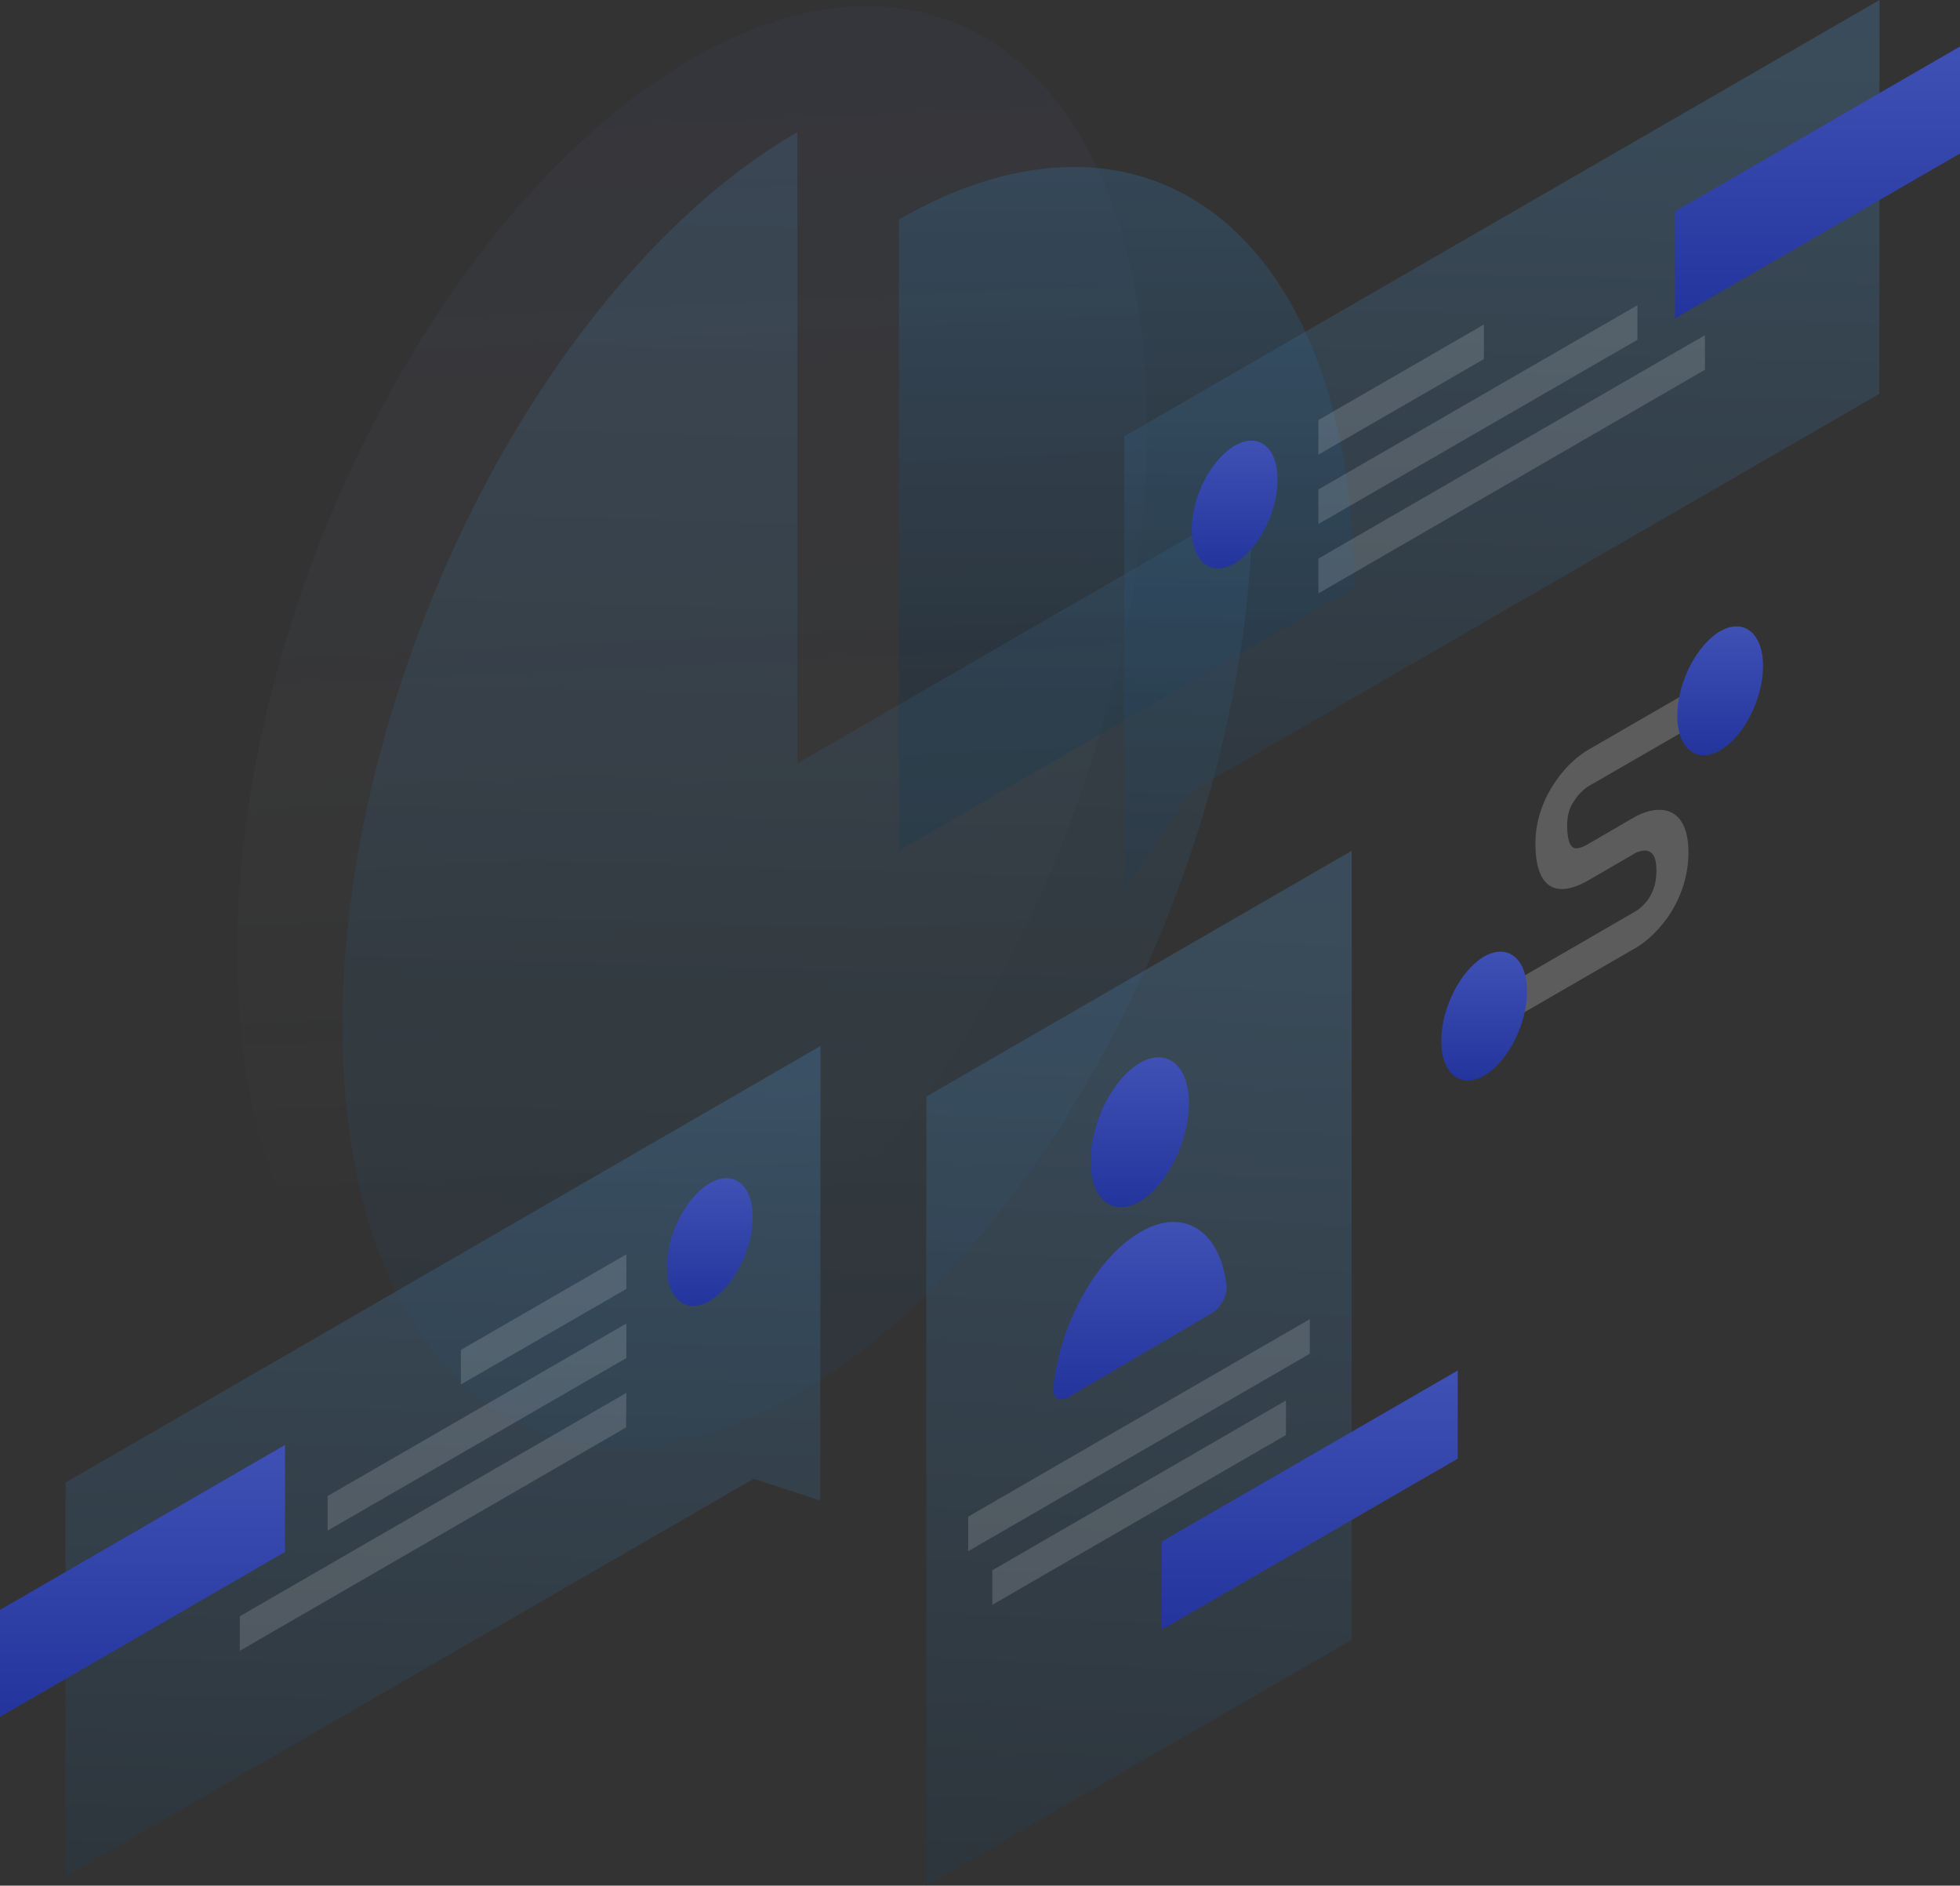 <svg width="576" height="554" viewBox="0 0 576 554" fill="none" xmlns="http://www.w3.org/2000/svg">
<rect x="0" y="0" width="576" height="554" fill="#333333" stroke="none"/>
<path opacity="0.07" d="M69.735 279.912C69.735 382.35 129.624 430.732 203.461 388.099C277.297 345.467 337.113 227.798 337.113 125.434C337.113 22.997 277.223 -25.385 203.386 17.248C129.55 59.88 69.735 177.475 69.735 279.912Z" fill="url(#paint0_linear)"/>
<path opacity="0.4" d="M264.171 64.509C281.698 54.355 299.076 49.129 315.335 49.054C331.519 48.979 346.286 54.131 358.742 64.21C371.197 74.29 381.042 88.999 387.754 107.59C394.467 126.181 397.972 148.356 397.972 172.696L264.171 249.898V64.509Z" fill="url(#paint1_linear)"/>
<path opacity="0.2" d="M368.064 147.012C368.064 183.671 360.233 224.064 345.54 263.038C330.847 302.012 309.964 337.851 285.576 365.999C261.187 394.147 234.263 413.335 208.308 421.175C182.354 429.014 158.562 425.132 139.842 409.975C121.122 394.819 108.442 369.134 103.222 336.208C98.076 303.207 100.686 264.382 110.829 224.661C120.972 184.941 138.052 146.041 160.054 112.965C182.055 79.889 207.861 54.056 234.338 38.825V224.288L368.064 147.012Z" fill="url(#paint2_linear)"/>
<path opacity="0.3" d="M330.4 128.197L552.358 0L552.283 115.728L349.941 232.65L330.326 261.694L330.4 128.197Z" fill="url(#paint3_linear)"/>
<path d="M576 45.096V13.663L492.244 62.12V93.553L576 45.096Z" fill="url(#paint4_linear)"/>
<path opacity="0.15" d="M387.456 123.418L436.083 95.345V105.499L387.456 133.572V123.418Z" fill="white"/>
<path opacity="0.15" d="M387.456 143.802L481.206 89.671V99.825L387.456 153.956V143.802Z" fill="white"/>
<path opacity="0.15" d="M387.456 164.11L501.045 98.481V108.635L387.456 174.339V164.11Z" fill="white"/>
<path d="M375.448 140.964C375.448 150.521 369.779 161.497 362.843 165.528C355.907 169.56 350.239 165.08 350.239 155.524C350.239 145.967 355.907 134.991 362.843 130.959C369.854 126.928 375.448 131.407 375.448 140.964Z" fill="url(#paint5_linear)"/>
<path opacity="0.3" d="M241.125 307.314L19.242 435.585L19.168 551.387L221.51 434.465L241.051 440.886L241.125 307.314Z" fill="url(#paint6_linear)"/>
<path d="M83.756 455.968V424.535L0 472.991V504.424L83.756 455.968Z" fill="url(#paint7_linear)"/>
<path opacity="0.15" d="M184.069 368.537L135.441 396.611V406.765L184.069 378.692V368.537Z" fill="white"/>
<path opacity="0.15" d="M184.069 388.845L96.286 439.542V449.696L184.069 398.999V388.845Z" fill="white"/>
<path opacity="0.15" d="M184.069 409.229L70.48 474.858V485.012L183.995 419.383L184.069 409.229Z" fill="white"/>
<path d="M196.002 372.196C196.002 381.753 201.671 386.233 208.607 382.201C215.543 378.169 221.211 367.194 221.211 357.637C221.211 348.08 215.543 343.6 208.607 347.632C201.671 351.664 196.002 362.639 196.002 372.196Z" fill="url(#paint8_linear)"/>
<path opacity="0.3" d="M397.226 249.972L272.226 322.171V554L397.226 481.801V249.972Z" fill="url(#paint9_linear)"/>
<path opacity="0.15" d="M384.92 387.577L284.532 445.59V455.744L384.92 397.731V387.577Z" fill="white"/>
<path opacity="0.15" d="M377.909 411.469L291.617 461.344V471.498L377.909 421.623V411.469Z" fill="white"/>
<path d="M341.438 452.906L428.401 402.658V428.566L341.438 478.814V452.906Z" fill="url(#paint10_linear)"/>
<path d="M320.481 341.136C320.481 352.335 326.969 357.636 334.95 353.007C342.93 348.303 349.419 335.461 349.419 324.187C349.419 312.988 342.93 307.687 334.95 312.316C326.969 317.02 320.481 329.936 320.481 341.136Z" fill="url(#paint11_linear)"/>
<path d="M335.024 362.042C347.927 354.501 358.592 361.594 360.457 377.796C360.755 380.633 358.667 384.366 356.056 385.859L313.992 410.498C311.381 411.991 309.293 410.797 309.591 407.586C311.456 389.07 322.121 369.583 335.024 362.042Z" fill="url(#paint12_linear)"/>
<path opacity="0.2" d="M466.811 231.007L498.733 212.566V201.814L466.811 220.256C464.201 221.749 460.397 224.81 457.19 229.514C453.685 234.517 451.224 240.863 451.224 247.732C451.224 255.348 453.163 259.678 456.817 260.873C460.248 261.993 464.35 260.051 466.811 258.633L479.938 251.017L480.012 250.943C481.131 250.271 482.921 249.599 484.338 250.047C485.531 250.42 486.799 251.54 486.799 255.796C486.799 260.051 485.457 262.59 484.413 264.158C483.07 266.099 481.28 267.443 480.161 268.04L480.012 268.115L439.887 291.335V302.087L479.789 279.016C482.548 277.597 486.501 274.536 489.932 269.758C493.661 264.457 496.197 257.812 496.197 250.42C496.197 243.028 493.661 239.295 490.006 238.25C486.576 237.279 482.623 238.698 479.863 240.34L466.886 247.881C465.021 249.001 463.604 249.449 462.635 249.151C461.889 248.927 460.546 247.881 460.546 242.431C460.546 238.847 461.665 236.533 462.784 235.039C464.126 233.023 465.767 231.605 466.811 231.007Z" fill="white"/>
<path d="M492.916 210.252C492.916 219.883 498.584 224.438 505.52 220.481C512.456 216.449 518.124 205.399 518.124 195.692C518.124 186.061 512.456 181.506 505.52 185.464C498.584 189.495 492.916 200.62 492.916 210.252Z" fill="url(#paint13_linear)"/>
<path d="M423.554 305.82C423.554 315.452 429.222 320.006 436.158 316.049C443.094 312.017 448.763 300.967 448.763 291.261C448.763 281.63 443.094 277.075 436.158 281.032C429.222 285.064 423.554 296.189 423.554 305.82Z" fill="url(#paint14_linear)"/>
<defs>
<linearGradient id="paint0_linear" x1="237.918" y1="-25.012" x2="255.856" y2="351.288" gradientUnits="userSpaceOnUse">
<stop stop-color="#3F51B5"/>
<stop offset="1" stop-color="white" stop-opacity="0"/>
</linearGradient>
<linearGradient id="paint1_linear" x1="331.146" y1="-27.999" x2="331.146" y2="203.457" gradientUnits="userSpaceOnUse">
<stop stop-color="#4179A7"/>
<stop offset="1" stop-color="#1A3144"/>
</linearGradient>
<linearGradient id="paint2_linear" x1="207.712" y1="49.278" x2="195.135" y2="474.112" gradientUnits="userSpaceOnUse">
<stop stop-color="#4A85B6"/>
<stop offset="1" stop-color="#1A3144"/>
</linearGradient>
<linearGradient id="paint3_linear" x1="419.217" y1="7.081" x2="412.264" y2="294.965" gradientUnits="userSpaceOnUse">
<stop stop-color="#4A85B6"/>
<stop offset="1" stop-color="#1A3144"/>
</linearGradient>
<linearGradient id="paint4_linear" x1="534.122" y1="13.663" x2="534.122" y2="93.553" gradientUnits="userSpaceOnUse">
<stop stop-color="#3F51B5"/>
<stop offset="1" stop-color="#23359D"/>
</linearGradient>
<linearGradient id="paint5_linear" x1="362.843" y1="129.478" x2="362.843" y2="167.01" gradientUnits="userSpaceOnUse">
<stop stop-color="#3F51B5"/>
<stop offset="1" stop-color="#23359D"/>
</linearGradient>
<linearGradient id="paint6_linear" x1="108.029" y1="313.918" x2="101.978" y2="582.438" gradientUnits="userSpaceOnUse">
<stop stop-color="#4A85B6"/>
<stop offset="1" stop-color="#1A3144"/>
</linearGradient>
<linearGradient id="paint7_linear" x1="41.878" y1="424.535" x2="41.878" y2="504.424" gradientUnits="userSpaceOnUse">
<stop stop-color="#3F51B5"/>
<stop offset="1" stop-color="#23359D"/>
</linearGradient>
<linearGradient id="paint8_linear" x1="208.607" y1="346.15" x2="208.607" y2="383.682" gradientUnits="userSpaceOnUse">
<stop stop-color="#3F51B5"/>
<stop offset="1" stop-color="#23359D"/>
</linearGradient>
<linearGradient id="paint9_linear" x1="322.27" y1="258.199" x2="305.631" y2="592.018" gradientUnits="userSpaceOnUse">
<stop stop-color="#4A85B6"/>
<stop offset="1" stop-color="#1A3144"/>
</linearGradient>
<linearGradient id="paint10_linear" x1="384.92" y1="402.658" x2="384.92" y2="478.814" gradientUnits="userSpaceOnUse">
<stop stop-color="#3F51B5"/>
<stop offset="1" stop-color="#23359D"/>
</linearGradient>
<linearGradient id="paint11_linear" x1="334.95" y1="310.642" x2="334.95" y2="354.681" gradientUnits="userSpaceOnUse">
<stop stop-color="#3F51B5"/>
<stop offset="1" stop-color="#23359D"/>
</linearGradient>
<linearGradient id="paint12_linear" x1="335.024" y1="359.025" x2="335.024" y2="411.136" gradientUnits="userSpaceOnUse">
<stop stop-color="#3F51B5"/>
<stop offset="1" stop-color="#23359D"/>
</linearGradient>
<linearGradient id="paint13_linear" x1="505.52" y1="184.037" x2="505.52" y2="221.907" gradientUnits="userSpaceOnUse">
<stop stop-color="#3F51B5"/>
<stop offset="1" stop-color="#23359D"/>
</linearGradient>
<linearGradient id="paint14_linear" x1="436.158" y1="279.606" x2="436.158" y2="317.476" gradientUnits="userSpaceOnUse">
<stop stop-color="#3F51B5"/>
<stop offset="1" stop-color="#23359D"/>
</linearGradient>
</defs>
</svg>
